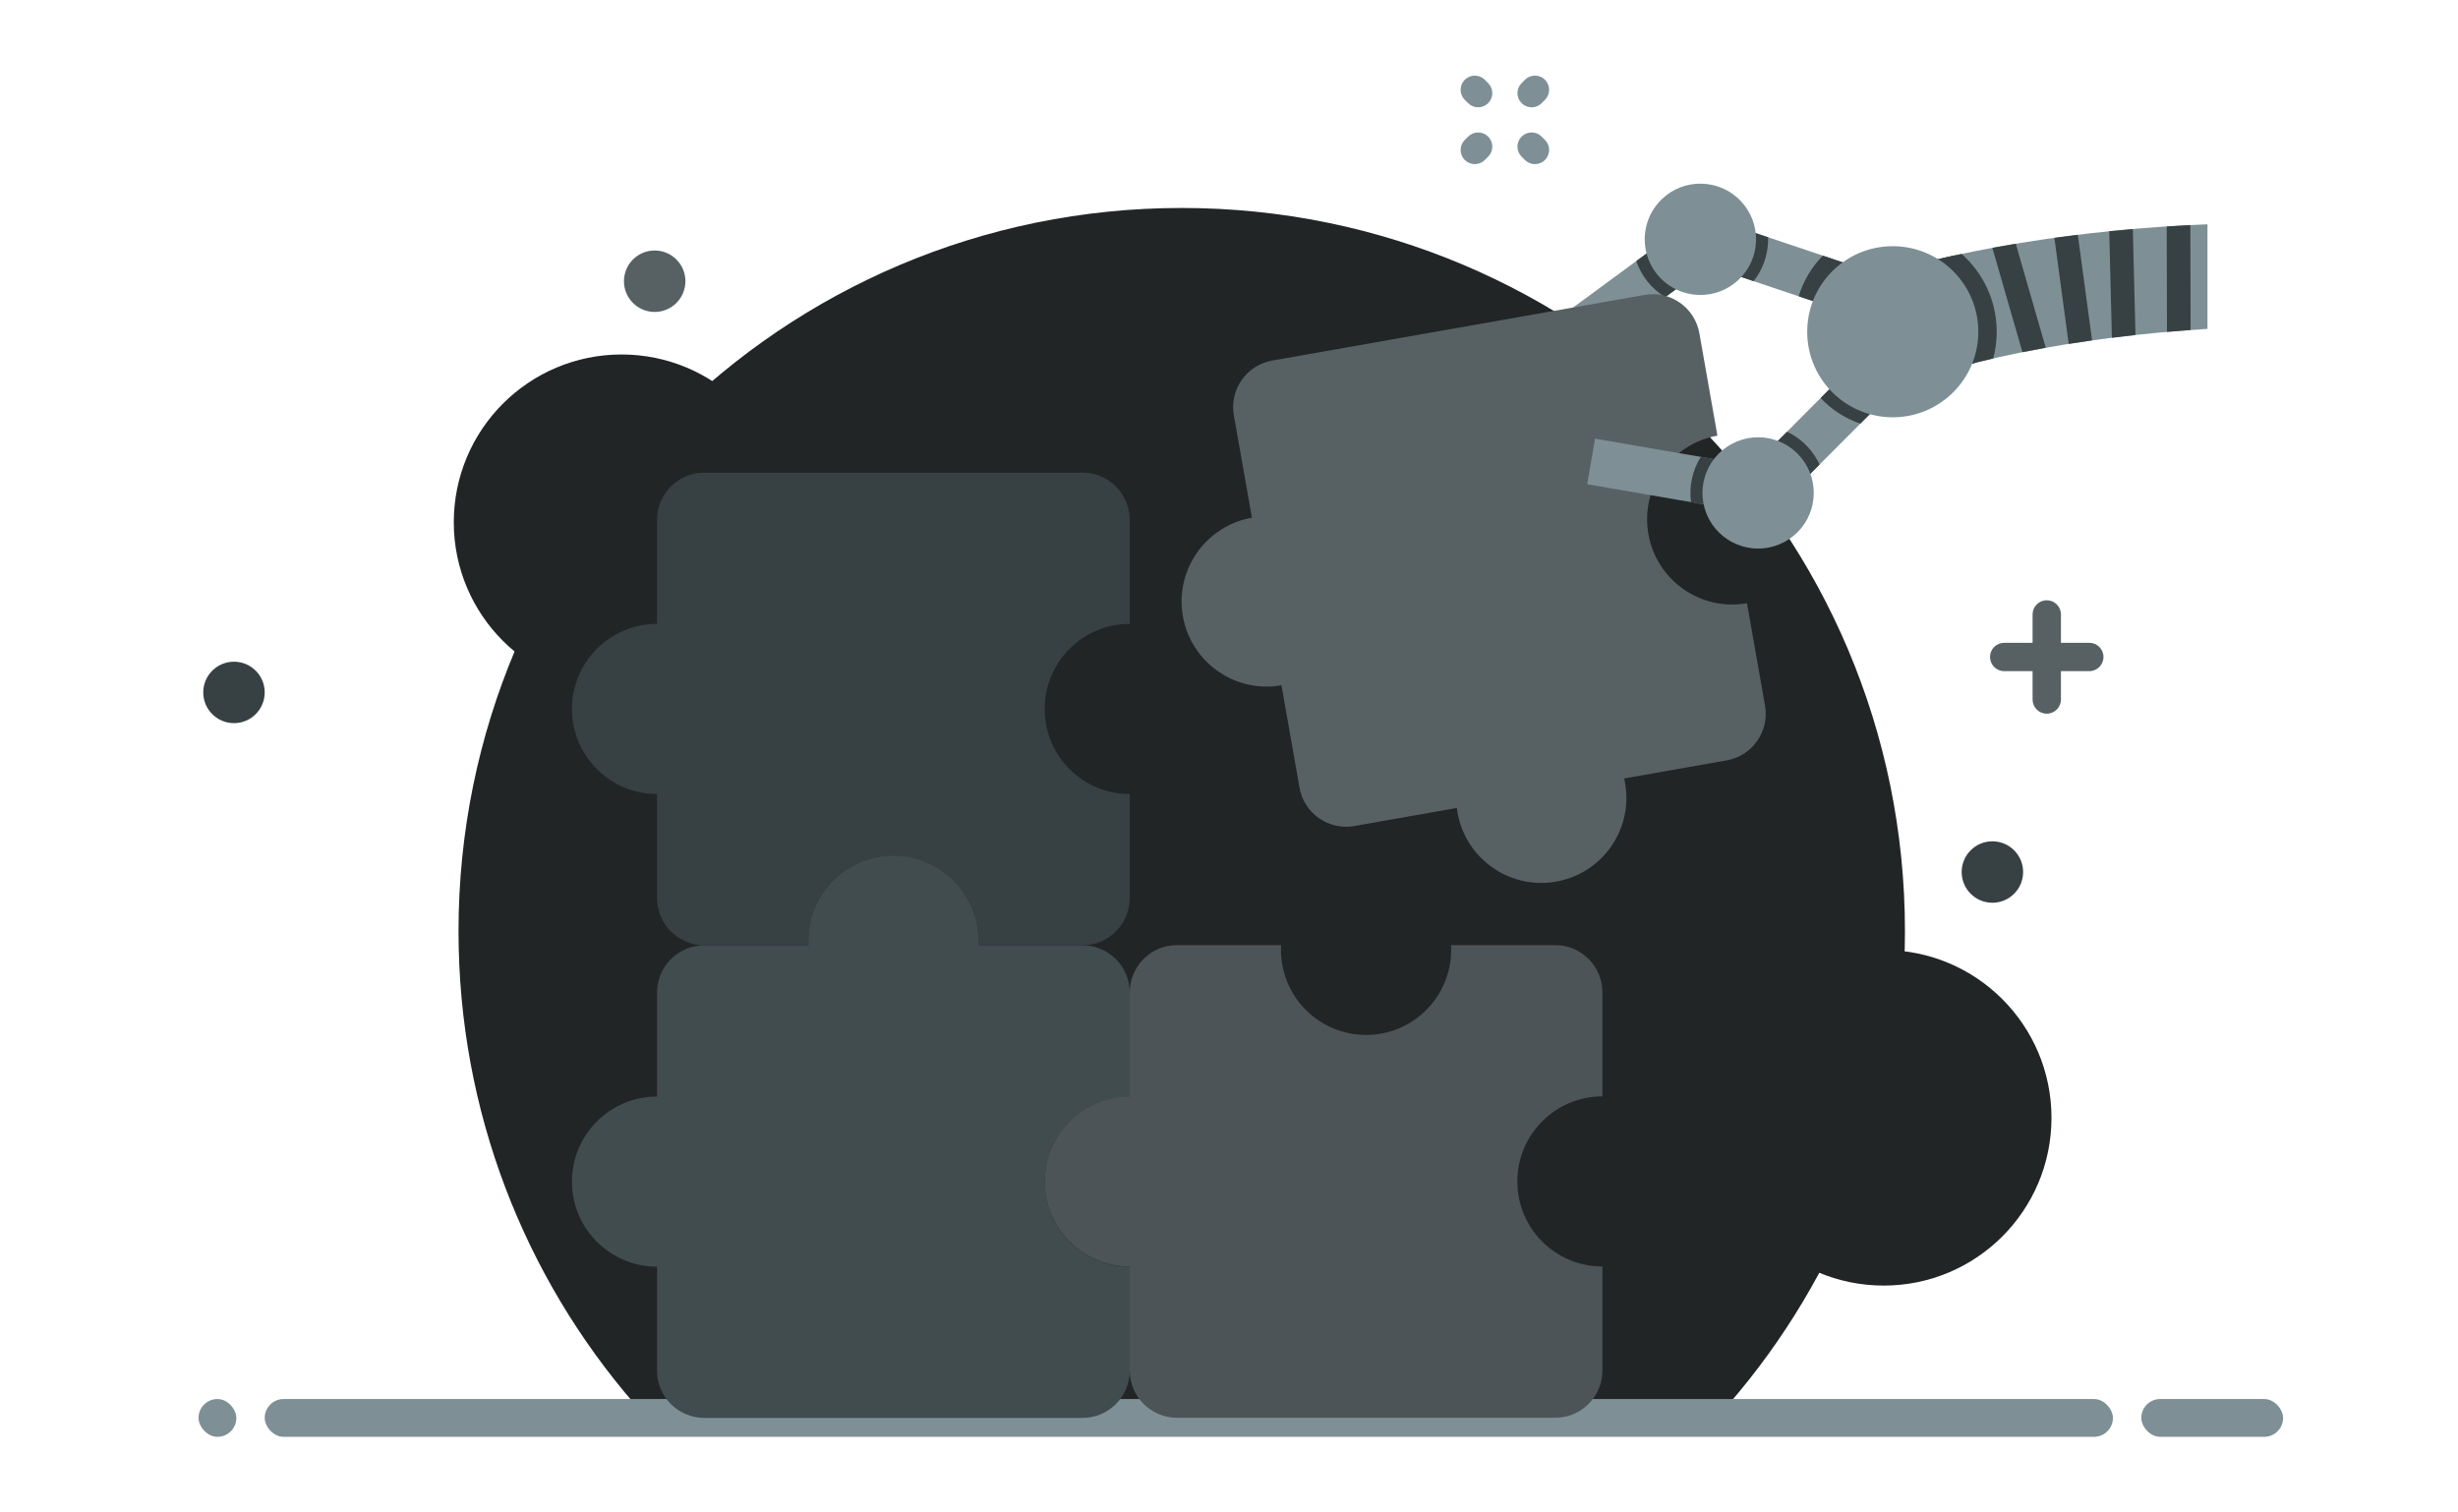 <svg width="260" height="160" viewBox="0 0 260 160" fill="none" xmlns="http://www.w3.org/2000/svg">
<path d="M182.9 148.5C194.49 135.091 201.5 117.614 201.5 98.5C201.5 56.251 167.25 22 125 22C82.75 22 48.5 56.251 48.5 98.5C48.5 117.614 55.51 135.091 67.1 148.5H182.9Z" fill="#222526"/>
<circle cx="199.25" cy="118.25" r="17.75" fill="#222526"/>
<circle cx="65.75" cy="55.25" r="17.75" fill="#222526"/>
<circle cx="69.25" cy="29.75" r="3.25" fill="#576164"/>
<path d="M154.939 8.439C155.525 7.854 156.475 7.854 157.061 8.439L157.414 8.793C158 9.379 158 10.328 157.414 10.914C156.828 11.5 155.879 11.5 155.293 10.914L154.939 10.561C154.353 9.975 154.353 9.025 154.939 8.439Z" fill="#7E9096"/>
<path d="M160.95 8.793C160.364 9.379 160.364 10.328 160.95 10.914C161.535 11.5 162.485 11.5 163.071 10.914L163.424 10.561C164.01 9.975 164.01 9.025 163.424 8.439C162.839 7.854 161.889 7.854 161.303 8.439L160.95 8.793Z" fill="#7E9096"/>
<path d="M154.939 14.803C154.353 15.389 154.353 16.339 154.939 16.925C155.525 17.51 156.475 17.51 157.061 16.925L157.414 16.571C158 15.985 158 15.036 157.414 14.45C156.828 13.864 155.879 13.864 155.293 14.45L154.939 14.803Z" fill="#7E9096"/>
<path d="M163.071 14.45C162.485 13.864 161.535 13.864 160.95 14.45C160.364 15.036 160.364 15.985 160.95 16.571L161.303 16.925C161.889 17.51 162.839 17.51 163.424 16.925C164.01 16.339 164.01 15.389 163.424 14.803L163.071 14.45Z" fill="#7E9096"/>
<path fill-rule="evenodd" clip-rule="evenodd" d="M218 65C218 64.171 217.328 63.5 216.5 63.5C215.672 63.5 215 64.171 215 65V68H212C211.172 68 210.5 68.671 210.5 69.5C210.5 70.328 211.172 71 212 71H215V74C215 74.828 215.672 75.5 216.5 75.5C217.328 75.5 218 74.828 218 74V71H221C221.828 71 222.5 70.328 222.5 69.5C222.5 68.671 221.828 68 221 68H218V65Z" fill="#576164"/>
<circle cx="24.75" cy="73.25" r="3.25" fill="#374043"/>
<circle cx="210.75" cy="92.25" r="3.25" fill="#374043"/>
<g filter="url(#filter0_d_5113_152123)">
<path d="M74.5 48C71.739 48 69.5 50.239 69.5 53V64C64.529 64 60.5 68.029 60.5 73C60.5 77.971 64.529 82 69.5 82V93C69.5 95.761 71.739 98 74.5 98H85.514C85.505 97.835 85.5 97.668 85.5 97.5C85.5 92.529 89.529 88.5 94.5 88.5C99.471 88.5 103.5 92.529 103.5 97.5C103.5 97.668 103.495 97.835 103.486 98H114.5C117.261 98 119.5 95.761 119.5 93V82C114.529 82 110.5 77.971 110.5 73C110.5 68.029 114.529 64 119.5 64V53C119.5 50.239 117.261 48 114.5 48H74.5Z" fill="#374043"/>
</g>
<rect x="28" y="148" width="195.5" height="4" rx="2" fill="#7E9096"/>
<rect x="226.5" y="148" width="15" height="4" rx="2" fill="#7E9096"/>
<rect x="21" y="148" width="4" height="4" rx="2" fill="#7E9096"/>
<g filter="url(#filter1_d_5113_152123)">
<path d="M69.5 143C69.5 145.761 71.739 148 74.5 148H114.5C117.261 148 119.5 145.761 119.5 143V132C114.529 132 110.5 127.97 110.5 123C110.5 118.029 114.529 114 119.5 114L119.5 103C119.5 100.238 117.261 98 114.5 98L103.486 98C103.495 97.834 103.5 97.668 103.5 97.5C103.5 92.529 99.471 88.5 94.5 88.5C89.529 88.5 85.5 92.529 85.5 97.5C85.5 97.668 85.505 97.834 85.514 98L74.5 98C71.739 98 69.5 100.238 69.5 103L69.5 114C64.529 114 60.5 118.029 60.5 123C60.5 127.97 64.529 132 69.5 132V143Z" fill="#414C4F"/>
</g>
<g filter="url(#filter2_d_5113_152123)">
<path d="M124.5 147.983C121.739 147.983 119.5 145.744 119.5 142.983V131.983C114.529 131.983 110.5 127.953 110.5 122.983C110.5 118.012 114.529 113.983 119.5 113.983V102.983C119.5 100.221 121.739 97.983 124.5 97.983H135.514C135.505 98.148 135.5 98.315 135.5 98.483C135.5 103.453 139.529 107.483 144.5 107.483C149.471 107.483 153.5 103.453 153.5 98.483C153.5 98.315 153.495 98.148 153.486 97.983H164.5C167.261 97.983 169.5 100.221 169.5 102.983V113.983C164.529 113.983 160.5 118.012 160.5 122.983C160.5 127.953 164.529 131.983 169.5 131.983V142.983C169.5 145.744 167.261 147.983 164.5 147.983H124.5Z" fill="#4C5457"/>
</g>
<g filter="url(#filter3_d_5113_152123)">
<path fill-rule="evenodd" clip-rule="evenodd" d="M200.504 29.626L198.947 34.263L180.655 28.121L166.999 38.159L164.102 34.218L179.787 22.689L181.511 25.034L182.05 23.429L200.504 29.626Z" fill="#7E9096"/>
<path fill-rule="evenodd" clip-rule="evenodd" d="M190.263 31.347L198.947 34.263L200.504 29.626L192.816 27.044C191.643 28.23 190.754 29.7 190.263 31.347Z" fill="#374043"/>
<path fill-rule="evenodd" clip-rule="evenodd" d="M187.021 25.099C187.026 25.243 187.026 25.388 187.021 25.535C186.973 27.127 186.408 28.582 185.493 29.745L180.655 28.12L176.144 31.436C174.719 30.568 173.625 29.216 173.083 27.617L179.787 22.688L181.511 25.034L182.05 23.429L187.021 25.099Z" fill="#374043"/>
<circle cx="5.886" cy="5.886" r="5.886" transform="matrix(0.03 -1 -1 -0.03 185.57 31.379)" fill="#7E9096"/>
</g>
<g filter="url(#filter4_d_5113_152123)">
<path d="M130.514 41.936C130.034 39.216 131.85 36.623 134.569 36.143L173.962 29.198C176.681 28.718 179.275 30.534 179.754 33.253L181.664 44.086C176.769 44.949 173.501 49.617 174.364 54.512C175.227 59.407 179.895 62.676 184.79 61.813L186.7 72.646C187.18 75.365 185.364 77.958 182.644 78.438L171.798 80.35C171.836 80.512 171.869 80.675 171.898 80.84C172.761 85.735 169.493 90.403 164.598 91.266C159.703 92.13 155.035 88.861 154.172 83.966C154.142 83.801 154.118 83.636 154.098 83.471L143.252 85.384C140.532 85.863 137.939 84.047 137.46 81.328L135.549 70.495C130.654 71.358 125.987 68.09 125.123 63.195C124.26 58.3 127.529 53.632 132.424 52.769L130.514 41.936Z" fill="#576164"/>
</g>
<g filter="url(#filter5_d_5113_152123)">
<path fill-rule="evenodd" clip-rule="evenodd" d="M202.508 39.071L199.044 35.618L185.423 49.285L168.721 46.405L167.89 51.225L187.073 54.533L187.568 51.664L188.767 52.859L202.508 39.071Z" fill="#7E9096"/>
<path fill-rule="evenodd" clip-rule="evenodd" d="M192.578 42.106L199.044 35.618L202.508 39.071L196.783 44.815C195.204 44.279 193.752 43.36 192.578 42.106Z" fill="#374043"/>
<path fill-rule="evenodd" clip-rule="evenodd" d="M192.469 49.144C192.408 49.013 192.343 48.883 192.274 48.755C191.519 47.351 190.364 46.301 189.025 45.671L185.423 49.285L179.906 48.334C179.019 49.748 178.644 51.445 178.873 53.119L187.073 54.533L187.568 51.664L188.767 52.859L192.469 49.144Z" fill="#374043"/>
<circle cx="185.968" cy="52.145" r="5.886" transform="rotate(61.732 185.968 52.145)" fill="#7E9096"/>
<path d="M233.5 34.79C220.411 35.584 205.9 38.104 196.993 42.59L195.914 30.004C206.345 26.395 220.371 24.241 233.5 23.727L233.5 34.79Z" fill="#7E9096"/>
<path d="M206.638 38.991C207.43 38.767 208.238 38.553 209.06 38.347L206.888 26.992C206.064 27.17 205.251 27.355 204.449 27.547L206.638 38.991Z" fill="#374043"/>
<path d="M231.688 23.808C230.857 23.85 230.024 23.898 229.188 23.953L229.217 35.108C230.053 35.035 230.887 34.968 231.716 34.909L231.688 23.808Z" fill="#374043"/>
<path d="M225.884 35.437L225.604 24.226C224.772 24.299 223.94 24.377 223.109 24.462L223.391 35.73C224.221 35.626 225.053 35.528 225.884 35.437Z" fill="#374043"/>
<path d="M219.786 24.836C218.957 24.938 218.13 25.046 217.307 25.16L218.82 36.38C219.64 36.25 220.465 36.127 221.293 36.01L219.786 24.836Z" fill="#374043"/>
<path d="M216.395 36.789L213.221 25.783C212.389 25.922 211.564 26.067 210.745 26.218L213.928 37.256C214.742 37.093 215.566 36.937 216.395 36.789Z" fill="#374043"/>
<path fill-rule="evenodd" clip-rule="evenodd" d="M207.494 26.862C203.341 27.74 199.424 28.789 195.914 30.004L196.993 42.59C200.777 40.684 205.572 39.133 210.84 37.919C211.051 37.122 211.175 36.289 211.201 35.429C211.304 32.033 209.855 28.95 207.494 26.862Z" fill="#374043"/>
<circle cx="9.046" cy="9.046" r="9.046" transform="matrix(0.03 -1 -1 -0.03 208.985 44.412)" fill="#7E9096"/>
</g>
<defs>
<filter id="filter0_d_5113_152123" x="55.5" y="45" width="69" height="60" filterUnits="userSpaceOnUse" color-interpolation-filters="sRGB">
<feFlood flood-opacity="0" result="BackgroundImageFix"/>
<feColorMatrix in="SourceAlpha" type="matrix" values="0 0 0 0 0 0 0 0 0 0 0 0 0 0 0 0 0 0 127 0" result="hardAlpha"/>
<feOffset dy="2"/>
<feGaussianBlur stdDeviation="2.5"/>
<feComposite in2="hardAlpha" operator="out"/>
<feColorMatrix type="matrix" values="0 0 0 0 0 0 0 0 0 0 0 0 0 0 0 0 0 0 0.25 0"/>
<feBlend mode="normal" in2="BackgroundImageFix" result="effect1_dropShadow_5113_152123"/>
<feBlend mode="normal" in="SourceGraphic" in2="effect1_dropShadow_5113_152123" result="shape"/>
</filter>
<filter id="filter1_d_5113_152123" x="55.5" y="85.5" width="69" height="69.5" filterUnits="userSpaceOnUse" color-interpolation-filters="sRGB">
<feFlood flood-opacity="0" result="BackgroundImageFix"/>
<feColorMatrix in="SourceAlpha" type="matrix" values="0 0 0 0 0 0 0 0 0 0 0 0 0 0 0 0 0 0 127 0" result="hardAlpha"/>
<feOffset dy="2"/>
<feGaussianBlur stdDeviation="2.5"/>
<feComposite in2="hardAlpha" operator="out"/>
<feColorMatrix type="matrix" values="0 0 0 0 0 0 0 0 0 0 0 0 0 0 0 0 0 0 0.25 0"/>
<feBlend mode="normal" in2="BackgroundImageFix" result="effect1_dropShadow_5113_152123"/>
<feBlend mode="normal" in="SourceGraphic" in2="effect1_dropShadow_5113_152123" result="shape"/>
</filter>
<filter id="filter2_d_5113_152123" x="105.5" y="94.983" width="69" height="60" filterUnits="userSpaceOnUse" color-interpolation-filters="sRGB">
<feFlood flood-opacity="0" result="BackgroundImageFix"/>
<feColorMatrix in="SourceAlpha" type="matrix" values="0 0 0 0 0 0 0 0 0 0 0 0 0 0 0 0 0 0 127 0" result="hardAlpha"/>
<feOffset dy="2"/>
<feGaussianBlur stdDeviation="2.5"/>
<feComposite in2="hardAlpha" operator="out"/>
<feColorMatrix type="matrix" values="0 0 0 0 0 0 0 0 0 0 0 0 0 0 0 0 0 0 0.25 0"/>
<feBlend mode="normal" in2="BackgroundImageFix" result="effect1_dropShadow_5113_152123"/>
<feBlend mode="normal" in="SourceGraphic" in2="effect1_dropShadow_5113_152123" result="shape"/>
</filter>
<filter id="filter3_d_5113_152123" x="154.102" y="9.433" width="56.401" height="38.726" filterUnits="userSpaceOnUse" color-interpolation-filters="sRGB">
<feFlood flood-opacity="0" result="BackgroundImageFix"/>
<feColorMatrix in="SourceAlpha" type="matrix" values="0 0 0 0 0 0 0 0 0 0 0 0 0 0 0 0 0 0 127 0" result="hardAlpha"/>
<feOffset/>
<feGaussianBlur stdDeviation="5"/>
<feComposite in2="hardAlpha" operator="out"/>
<feColorMatrix type="matrix" values="0 0 0 0 0 0 0 0 0 0 0 0 0 0 0 0 0 0 0.5 0"/>
<feBlend mode="normal" in2="BackgroundImageFix" result="effect1_dropShadow_5113_152123"/>
<feBlend mode="normal" in="SourceGraphic" in2="effect1_dropShadow_5113_152123" result="shape"/>
</filter>
<filter id="filter4_d_5113_152123" x="119.985" y="26.121" width="71.792" height="72.284" filterUnits="userSpaceOnUse" color-interpolation-filters="sRGB">
<feFlood flood-opacity="0" result="BackgroundImageFix"/>
<feColorMatrix in="SourceAlpha" type="matrix" values="0 0 0 0 0 0 0 0 0 0 0 0 0 0 0 0 0 0 127 0" result="hardAlpha"/>
<feOffset dy="2"/>
<feGaussianBlur stdDeviation="2.5"/>
<feComposite in2="hardAlpha" operator="out"/>
<feColorMatrix type="matrix" values="0 0 0 0 0 0 0 0 0 0 0 0 0 0 0 0 0 0 0.25 0"/>
<feBlend mode="normal" in2="BackgroundImageFix" result="effect1_dropShadow_5113_152123"/>
<feBlend mode="normal" in="SourceGraphic" in2="effect1_dropShadow_5113_152123" result="shape"/>
</filter>
<filter id="filter5_d_5113_152123" x="157.89" y="13.727" width="85.61" height="54.305" filterUnits="userSpaceOnUse" color-interpolation-filters="sRGB">
<feFlood flood-opacity="0" result="BackgroundImageFix"/>
<feColorMatrix in="SourceAlpha" type="matrix" values="0 0 0 0 0 0 0 0 0 0 0 0 0 0 0 0 0 0 127 0" result="hardAlpha"/>
<feOffset/>
<feGaussianBlur stdDeviation="5"/>
<feComposite in2="hardAlpha" operator="out"/>
<feColorMatrix type="matrix" values="0 0 0 0 0 0 0 0 0 0 0 0 0 0 0 0 0 0 0.5 0"/>
<feBlend mode="normal" in2="BackgroundImageFix" result="effect1_dropShadow_5113_152123"/>
<feBlend mode="normal" in="SourceGraphic" in2="effect1_dropShadow_5113_152123" result="shape"/>
</filter>
</defs>
</svg>
